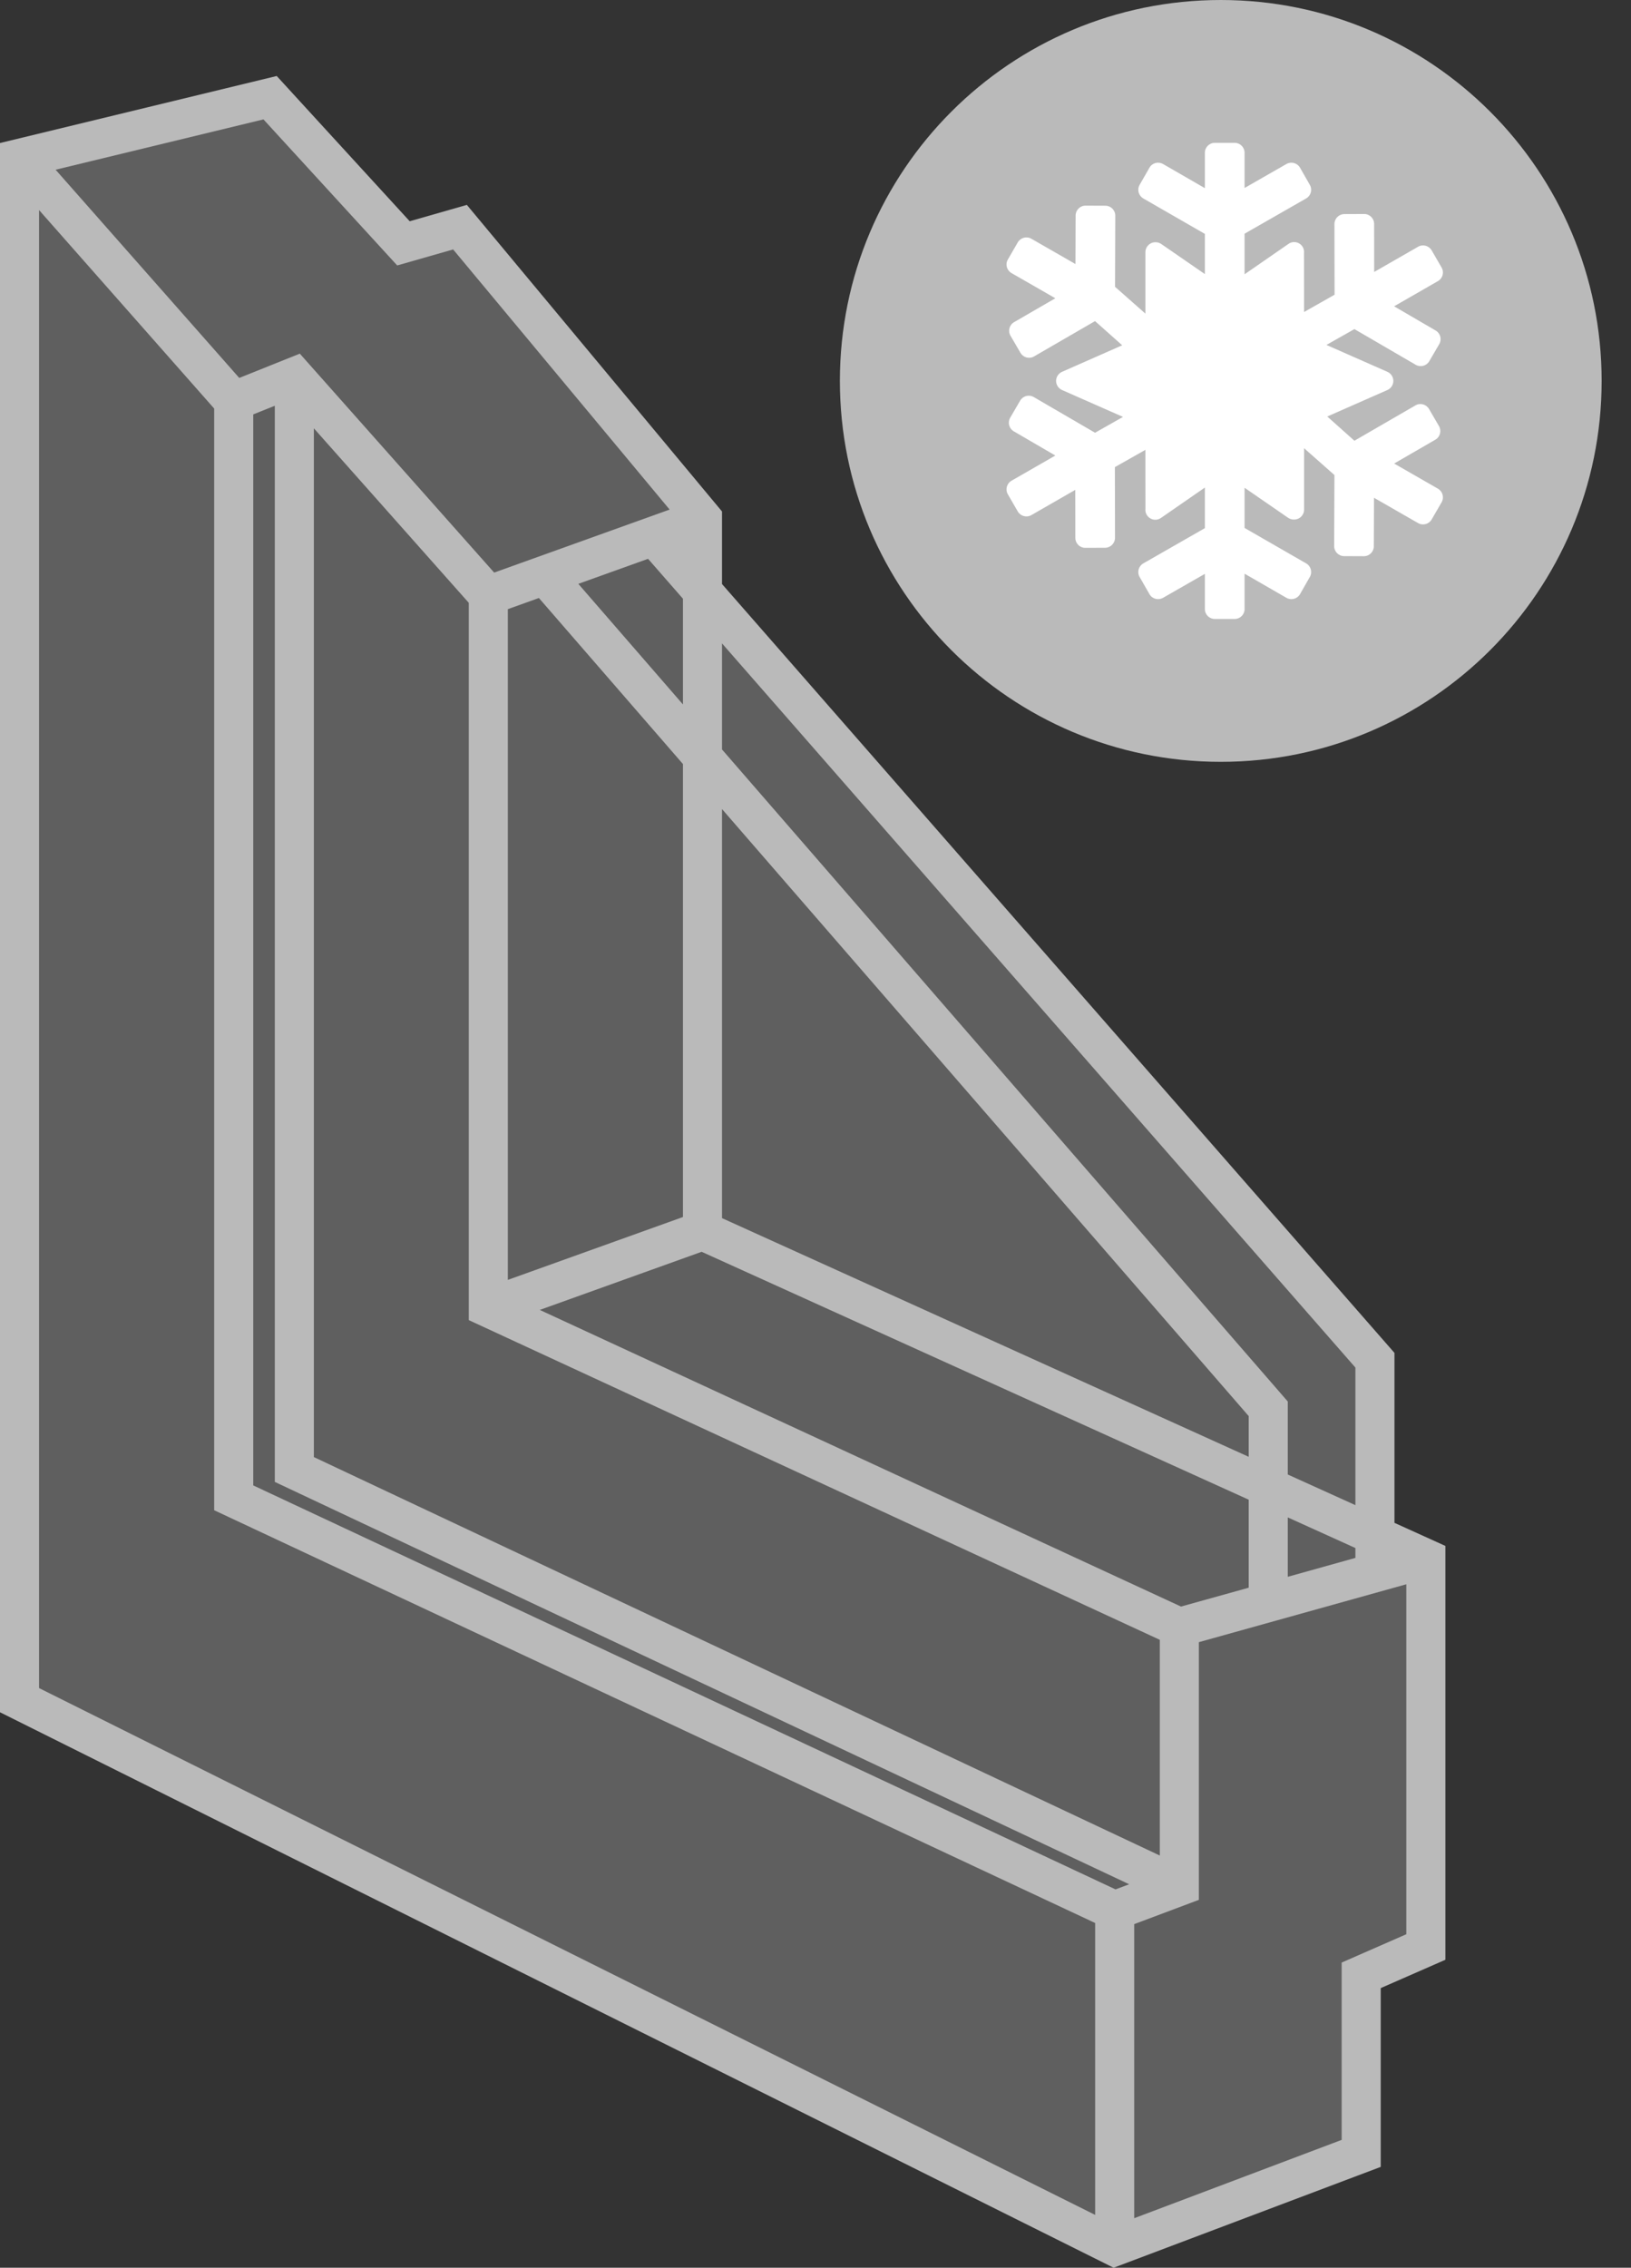 <svg width="41" height="57" viewBox="0 0 41 57" fill="none" xmlns="http://www.w3.org/2000/svg">
<rect x="0" y="0" width="41" height="57" fill="#333333" stroke="none"/>
<path d="M0.491 42.734V3.981L6.789 2.455L10.142 6.117L11.564 5.71L17.659 13.033V14.864L34.563 34.19V38.594L35.843 39.174V48.938L34.218 49.65V54.126L28.021 56.465L0.491 42.734Z" fill="#C4C4C4" fill-opacity="0.3"/>
<path fill-rule="evenodd" clip-rule="evenodd" d="M6.956 1.91L10.299 5.561L11.736 5.15L18.15 12.856V14.68L35.054 34.005V38.277L36.334 38.857V49.259L34.709 49.971V54.465L27.994 57L0 43.038V3.595L6.956 1.91ZM34.072 37.832V34.374L18.15 16.172V18.838L32.372 35.227V37.062L34.072 37.832ZM32.372 38.14L34.072 38.91V39.158L32.372 39.633V38.14ZM31.39 36.617V35.594L18.15 20.336V30.618L31.39 36.617ZM17.168 30.59V19.204L13.547 15.031L12.766 15.311V32.17L17.168 30.59ZM13.569 32.925L29.688 40.381L31.39 39.907V37.695L17.638 31.464L13.569 32.925ZM29.155 41.217L11.784 33.181V15.152L7.89 10.766V36.624L29.155 46.639V41.217ZM28.385 47.361L6.908 37.248V10.199L6.366 10.416V37.336L28.042 47.49L28.385 47.361ZM27.53 48.335L5.384 37.96V10.269L0.982 5.28V42.43L27.53 55.672V48.335ZM28.512 55.755L33.727 53.786V49.329L35.352 48.617V39.821L30.137 41.276V47.753L28.512 48.363V55.755ZM1.398 4.266L6.014 9.499L7.537 8.889L12.422 14.392L16.833 12.808L11.391 6.27L9.985 6.672L6.623 3.001L1.398 4.266ZM16.291 14.046L14.538 14.675L17.168 17.706V15.049L16.291 14.046Z" fill="#BABABA"/>
<path d="M40.262 9.574C40.262 14.862 35.975 19.149 30.688 19.149C25.4 19.149 21.113 14.862 21.113 9.574C21.113 4.287 25.4 0 30.688 0C35.975 0 40.262 4.287 40.262 9.574Z" fill="#BABABA"/>
<path d="M36.148 12.284L35.046 11.651L36.083 11.051C36.202 10.982 36.242 10.829 36.173 10.71L35.922 10.279C35.852 10.16 35.7 10.12 35.581 10.19L34.047 11.078L33.365 10.469L34.877 9.803C34.967 9.763 35.026 9.673 35.026 9.574C35.026 9.476 34.967 9.386 34.877 9.346L33.344 8.67L34.047 8.272L35.588 9.169C35.707 9.238 35.859 9.198 35.929 9.079L36.18 8.649C36.249 8.53 36.209 8.377 36.09 8.308L35.045 7.699L36.148 7.065C36.267 6.997 36.308 6.844 36.239 6.725L35.989 6.293C35.92 6.174 35.767 6.133 35.648 6.202L34.544 6.836L34.543 5.627C34.542 5.489 34.43 5.378 34.292 5.379L33.794 5.381C33.656 5.382 33.545 5.494 33.545 5.631L33.548 7.408L32.782 7.842L32.78 6.361C32.791 6.262 32.742 6.166 32.656 6.117C32.569 6.068 32.462 6.075 32.383 6.135L31.286 6.894V5.874L32.834 4.988C32.954 4.919 32.995 4.767 32.927 4.648L32.68 4.215C32.611 4.095 32.459 4.054 32.339 4.122L31.286 4.725V3.84C31.286 3.702 31.174 3.59 31.037 3.59H30.787H30.538C30.4 3.59 30.288 3.702 30.288 3.84V4.729L29.235 4.122C29.115 4.054 28.963 4.095 28.895 4.215L28.647 4.648C28.579 4.767 28.621 4.919 28.74 4.988L30.288 5.879V6.889L29.202 6.14C29.158 6.106 29.105 6.089 29.052 6.089C29.048 6.089 29.044 6.089 29.042 6.089C28.904 6.089 28.793 6.201 28.793 6.339C28.793 6.372 28.793 7.883 28.793 7.883L28.03 7.209L28.036 5.422C28.037 5.284 27.926 5.172 27.788 5.171L27.289 5.169C27.152 5.168 27.04 5.279 27.039 5.417L27.035 6.637L25.927 6.001C25.807 5.932 25.654 5.973 25.585 6.092L25.335 6.524C25.266 6.643 25.307 6.795 25.427 6.864L26.529 7.497L25.491 8.098C25.372 8.167 25.332 8.32 25.402 8.439L25.653 8.869C25.722 8.988 25.875 9.029 25.994 8.959L27.527 8.071L28.21 8.679L26.697 9.346C26.607 9.386 26.548 9.476 26.548 9.574C26.548 9.673 26.607 9.763 26.697 9.803L28.23 10.479L27.527 10.877L25.986 9.98C25.867 9.91 25.715 9.951 25.645 10.069L25.394 10.5C25.325 10.619 25.365 10.772 25.484 10.841L26.529 11.45L25.427 12.083C25.307 12.152 25.266 12.305 25.335 12.424L25.585 12.856C25.654 12.975 25.807 13.016 25.927 12.947L27.03 12.313L27.032 13.522C27.032 13.659 27.144 13.771 27.282 13.77L27.781 13.768C27.918 13.767 28.029 13.655 28.029 13.517L28.026 11.741L28.793 11.307L28.794 12.788C28.783 12.887 28.832 12.982 28.919 13.031C29.005 13.081 29.112 13.074 29.191 13.014L30.288 12.255V13.275L28.74 14.161C28.621 14.229 28.579 14.382 28.647 14.501L28.895 14.934C28.963 15.054 29.115 15.095 29.235 15.027L30.288 14.424V15.309C30.288 15.447 30.4 15.558 30.538 15.558H30.787H31.037C31.174 15.558 31.286 15.447 31.286 15.309V14.42L32.339 15.027C32.459 15.095 32.611 15.054 32.68 14.934L32.927 14.501C32.995 14.382 32.954 14.229 32.834 14.161L31.286 13.27V12.26L32.372 13.009C32.417 13.042 32.47 13.059 32.523 13.059C32.527 13.06 32.53 13.06 32.532 13.059C32.67 13.059 32.782 12.948 32.782 12.81C32.782 12.777 32.782 11.266 32.782 11.266L33.545 11.94L33.538 13.727C33.538 13.865 33.649 13.977 33.786 13.978L34.285 13.98C34.423 13.98 34.535 13.869 34.535 13.732L34.54 12.512L35.648 13.148C35.767 13.217 35.92 13.176 35.989 13.057L36.239 12.625C36.308 12.506 36.267 12.353 36.148 12.284Z" fill="white"/>
</svg>
